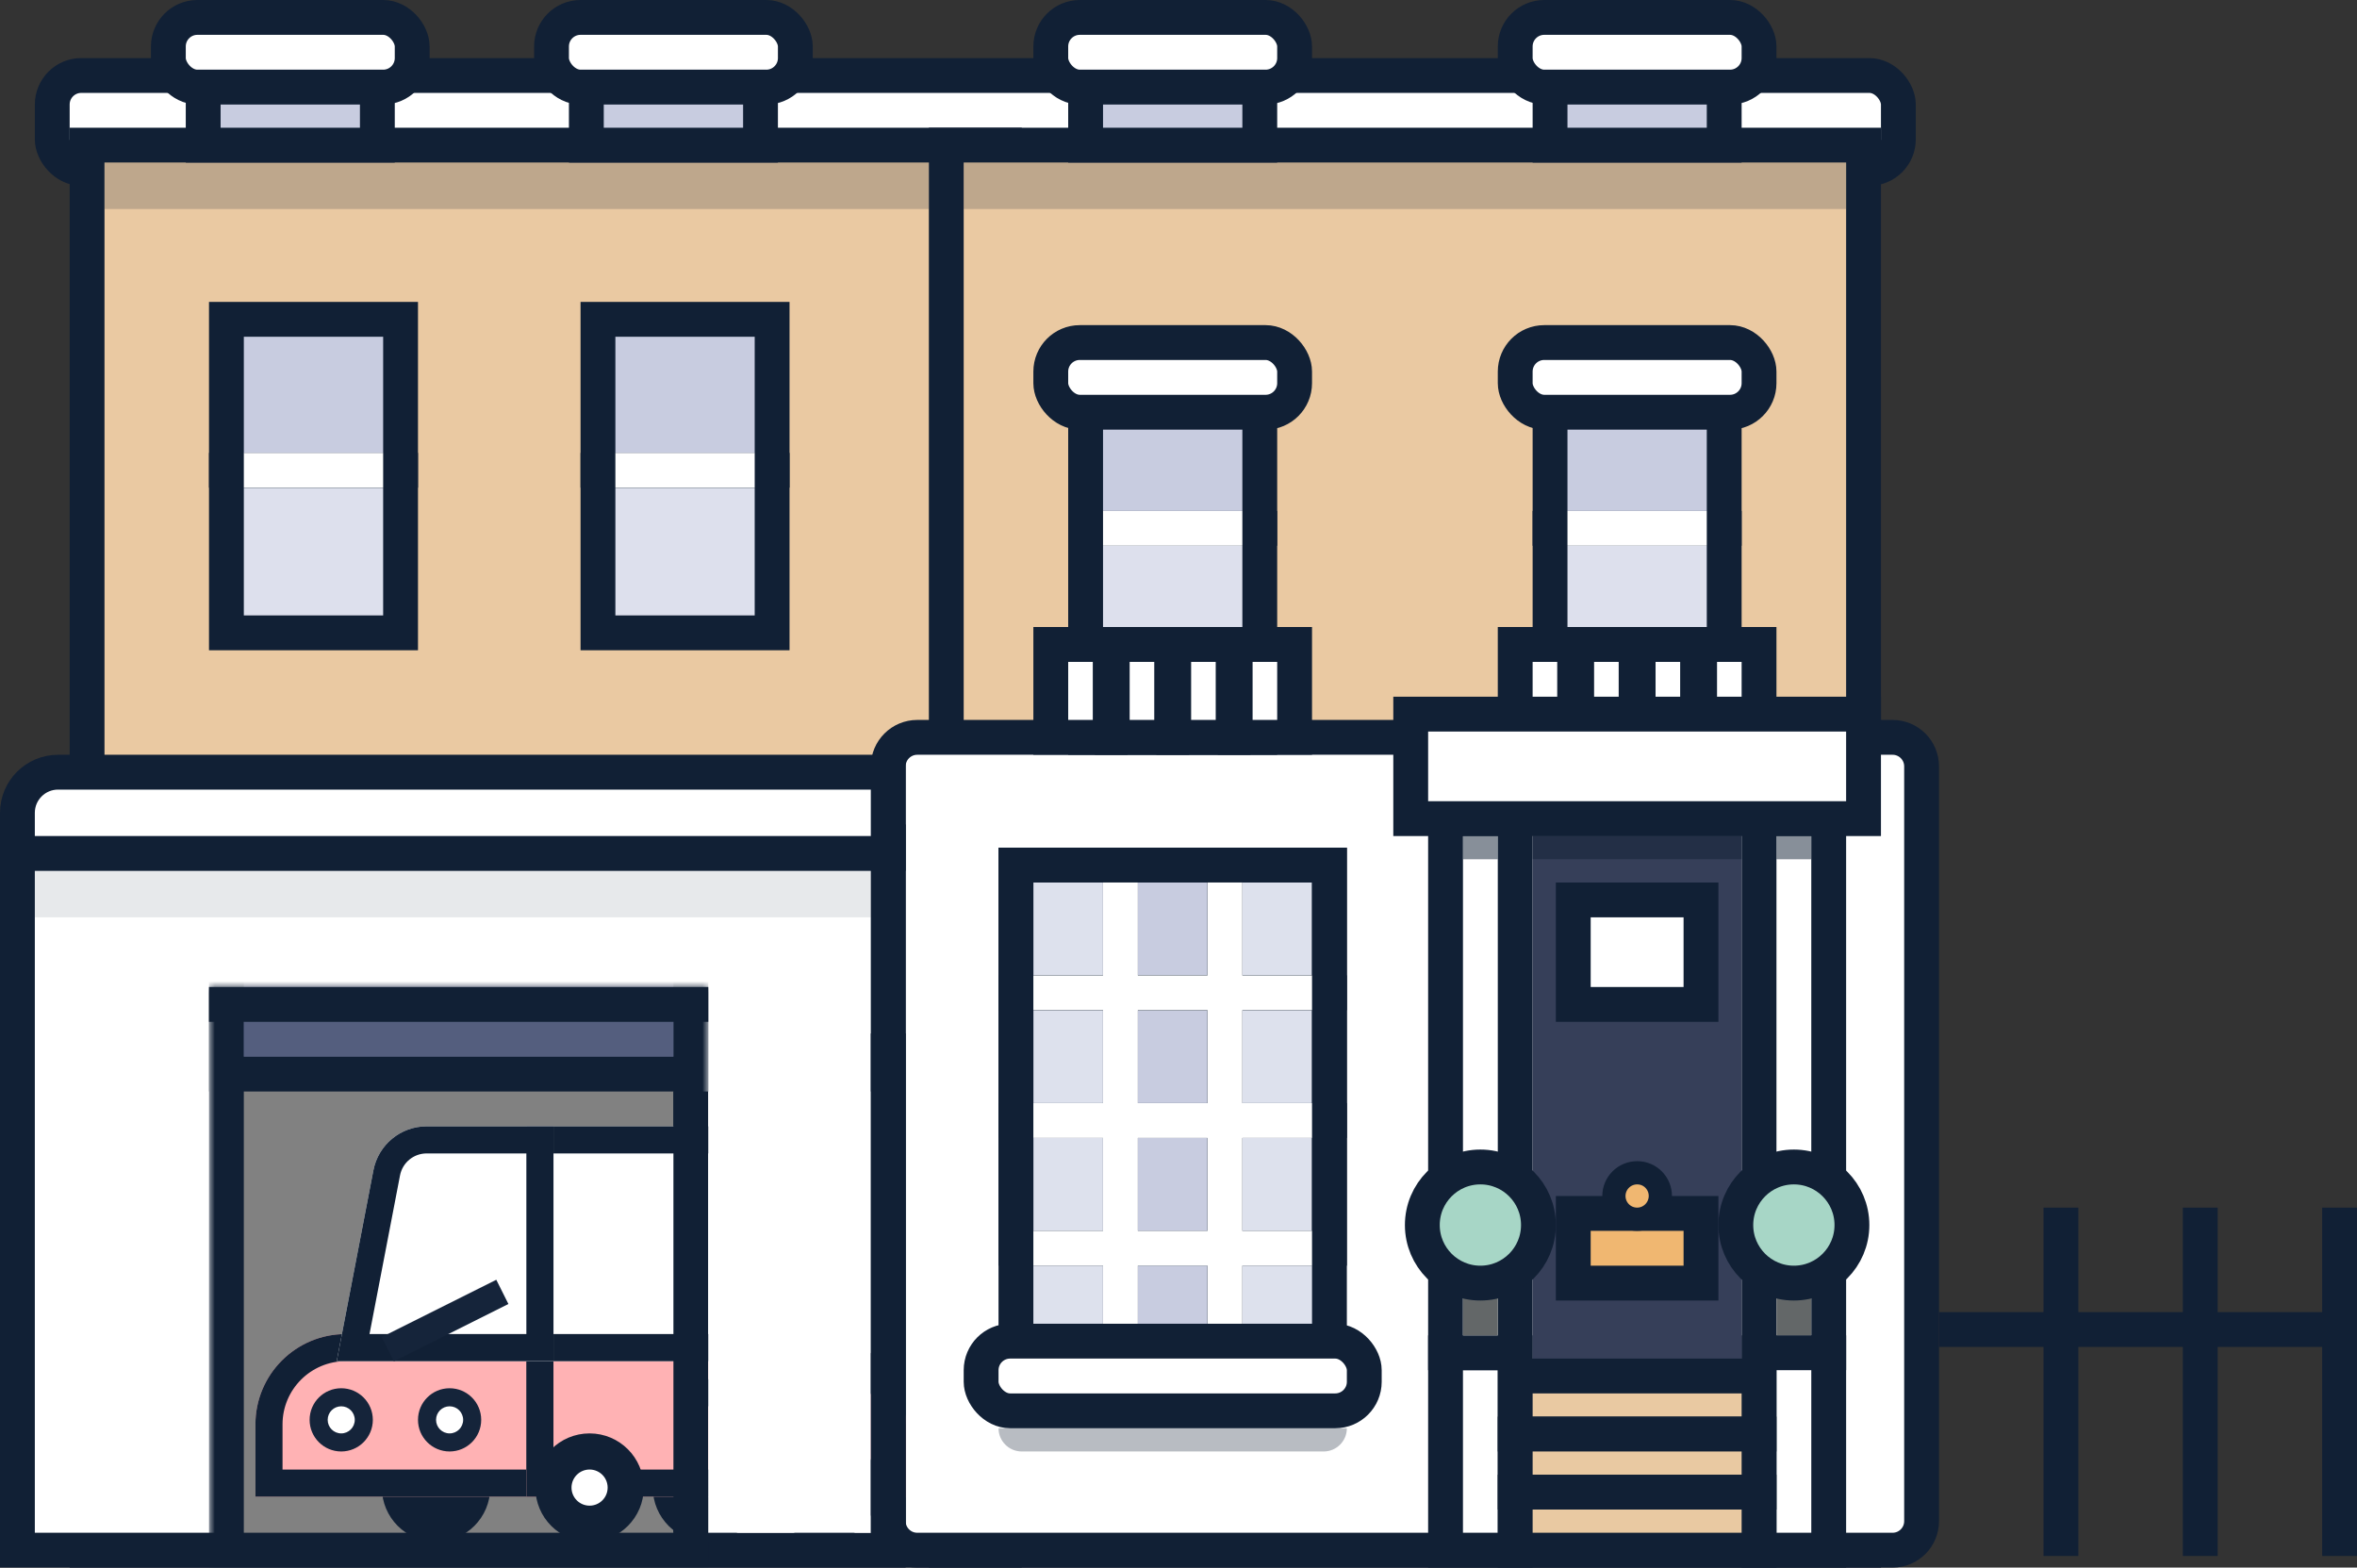 <svg width="203" height="135" viewBox="0 0 203 135" fill="none" xmlns="http://www.w3.org/2000/svg">
<rect x="0" y="0" width="203" height="135" fill="#333333" stroke="none"/>
<rect x="4.5" y="6.5" width="159" height="8" rx="2.5" fill="white" stroke="#112035" stroke-width="3"/>
<path d="M7.5 12.5H47.695H86.5V133.5H7.5V12.5Z" fill="#EAC9A2" stroke="#112035" stroke-width="3"/>
<path d="M81.5 12.5H121.695H160.5V133.5H81.5V12.5Z" fill="#EAC9A2" stroke="#112035" stroke-width="3"/>
<path d="M76.5 66C76.5 64.619 77.619 63.5 79 63.5H121.78H163C164.381 63.5 165.5 64.619 165.5 66V131C165.5 132.381 164.381 133.5 163 133.5H79C77.619 133.5 76.5 132.381 76.5 131V66Z" fill="white" stroke="#112035" stroke-width="3"/>
<path d="M1.5 72.5H39.661H76.5V133.5H1.5V72.5Z" fill="white" stroke="#112035" stroke-width="3"/>
<mask id="mask0" mask-type="alpha" maskUnits="userSpaceOnUse" x="18" y="85" width="43" height="50">
<path d="M19.5 86.5H39.864H59.5V133.5H19.5V86.5Z" fill="#112035" stroke="#112035" stroke-width="3"/>
</mask>
<g mask="url(#mask0)">
<path d="M19.5 86.5H39.864H59.5V133.5H19.5V86.5Z" fill="#818181" stroke="#112035" stroke-width="3"/>
<path d="M19.5 45.5H39.864H59.5V92.5H19.5V45.5Z" fill="#363F59" stroke="#112035" stroke-width="3"/>
<rect x="21" y="87" width="37" height="4" fill="#545E7E"/>
</g>
<path d="M87.5 74.5H92.102H96.5V117.5H87.5V74.5Z" fill="#DDE1ED" stroke="#112035" stroke-width="3"/>
<path d="M96.5 74.5H101.102H105.5V117.5H96.5V74.5Z" fill="#C8CCE0" stroke="#112035" stroke-width="3"/>
<path d="M105.5 74.5H110.102H114.5V117.5H105.5V74.5Z" fill="#DDE1ED" stroke="#112035" stroke-width="3"/>
<path d="M87.5 74.5H101.254H114.5V85.5H87.5V74.5Z" stroke="#112035" stroke-width="3"/>
<path d="M87.5 85.5H101.254H114.5V96.5H87.5V85.5Z" stroke="#112035" stroke-width="3"/>
<rect x="84.5" y="115.5" width="33" height="6" rx="2.5" fill="white" stroke="#112035" stroke-width="3"/>
<path d="M87.5 96.5H101.254H114.5V107.5H87.5V96.5Z" stroke="#112035" stroke-width="3"/>
<path d="M124.5 116.5H127.576H130.5V133.5H124.5V116.5Z" fill="white" stroke="#112035" stroke-width="3"/>
<path d="M124.5 70.5H127.576H130.5V116.5H124.5V70.5Z" fill="white" stroke="#112035" stroke-width="3"/>
<path d="M151.5 70.5H154.576H157.5V116.5H151.5V70.5Z" fill="white" stroke="#112035" stroke-width="3"/>
<path d="M151.5 116.5H154.576H157.5V133.5H151.5V116.5Z" fill="white" stroke="#112035" stroke-width="3"/>
<path d="M132 71H141.153H150V121H132V71Z" fill="#363F59"/>
<path d="M133.5 45.5H141.153H148.5V63.5H133.5V45.5Z" fill="#DDE0ED" stroke="#112035" stroke-width="3"/>
<path d="M133.5 33.5H141.153H148.5V45.5H133.5V33.5Z" fill="#C8CCE0" stroke="#112035" stroke-width="3"/>
<path d="M130.5 118.5H141.203H151.5V123.5H130.5V118.5Z" fill="#E9C9A2" stroke="#112035" stroke-width="3"/>
<path d="M137 104.5H135.5V106V109V110.5H137H145H146.5V109V106V104.5H145H141.068H137Z" fill="#F0B771" stroke="#112035" stroke-width="3"/>
<path d="M141 101C139.895 101 139 101.895 139 103C139 104.105 139.895 105 141 105C142.116 105 143 104.085 143 102.991C143 101.907 142.123 101 141.017 101H141Z" fill="#F0B771" stroke="#112035" stroke-width="2"/>
<path d="M130.5 123.5H141.203H151.5V128.5H130.5V123.5Z" fill="#E9C9A2" stroke="#112035" stroke-width="3"/>
<path d="M130.5 128.5H141.203H151.5V133.5H130.5V128.5Z" fill="#E9C9A2" stroke="#112035" stroke-width="3"/>
<rect x="95" y="76" width="3" height="38" fill="white"/>
<rect x="113" y="84" width="3" height="24" transform="rotate(90 113 84)" fill="white"/>
<rect x="113" y="95" width="3" height="24" transform="rotate(90 113 95)" fill="white"/>
<rect x="113" y="106" width="3" height="24" transform="rotate(90 113 106)" fill="white"/>
<rect x="104" y="76" width="3" height="38" fill="white"/>
<rect x="135" y="44" width="12" height="3" fill="white"/>
<path d="M93.5 45.5H101.153H108.5V63.5H93.5V45.5Z" fill="#DDE0ED" stroke="#112035" stroke-width="3"/>
<path d="M93.5 5.5H101.153H108.5V12.5H93.5V5.5Z" fill="#C8CCE0" stroke="#112035" stroke-width="3"/>
<path d="M93.5 33.5H101.153H108.5V45.5H93.5V33.5Z" fill="#C8CCE0" stroke="#112035" stroke-width="3"/>
<path d="M133.5 5.5H141.153H148.5V12.5H133.5V5.5Z" fill="#C8CCE0" stroke="#112035" stroke-width="3"/>
<rect x="90.5" y="1.5" width="21" height="6" rx="2.5" fill="white" stroke="#112035" stroke-width="3"/>
<path d="M17.5 5.5H25.152H32.5V12.5H17.5V5.5Z" fill="#C8CCE0" stroke="#112035" stroke-width="3"/>
<rect x="14.5" y="1.5" width="21" height="6" rx="2.5" fill="white" stroke="#112035" stroke-width="3"/>
<path d="M50.5 5.5H58.153H65.5V12.5H50.5V5.5Z" fill="#C8CCE0" stroke="#112035" stroke-width="3"/>
<rect x="47.5" y="1.5" width="21" height="6" rx="2.5" fill="white" stroke="#112035" stroke-width="3"/>
<rect x="130.5" y="1.5" width="21" height="6" rx="2.5" fill="white" stroke="#112035" stroke-width="3"/>
<rect x="90.5" y="29.5" width="21" height="6" rx="2.5" fill="white" stroke="#112035" stroke-width="3"/>
<rect x="95.618" y="55.5" width="8" height="5.118" transform="rotate(90 95.618 55.5)" fill="white" stroke="#112035" stroke-width="3"/>
<rect x="100.912" y="55.5" width="8" height="5.118" transform="rotate(90 100.912 55.5)" fill="white" stroke="#112035" stroke-width="3"/>
<rect x="106.206" y="55.5" width="8" height="5.118" transform="rotate(90 106.206 55.5)" fill="white" stroke="#112035" stroke-width="3"/>
<rect x="111.5" y="55.5" width="8" height="5.118" transform="rotate(90 111.5 55.5)" fill="white" stroke="#112035" stroke-width="3"/>
<rect x="135.618" y="55.5" width="8" height="5.118" transform="rotate(90 135.618 55.5)" fill="white" stroke="#112035" stroke-width="3"/>
<rect x="140.912" y="55.5" width="8" height="5.118" transform="rotate(90 140.912 55.5)" fill="white" stroke="#112035" stroke-width="3"/>
<rect x="146.206" y="55.5" width="8" height="5.118" transform="rotate(90 146.206 55.5)" fill="white" stroke="#112035" stroke-width="3"/>
<rect x="151.5" y="55.5" width="8" height="5.118" transform="rotate(90 151.5 55.5)" fill="white" stroke="#112035" stroke-width="3"/>
<rect x="130.5" y="29.5" width="21" height="6" rx="2.5" fill="white" stroke="#112035" stroke-width="3"/>
<rect x="121.5" y="61.5" width="39" height="9" fill="white" stroke="#112035" stroke-width="3"/>
<path d="M76.5 68V66.5H75H5C3.067 66.5 1.5 68.067 1.5 70V72V73.5H3H75H76.5V72V68Z" fill="white" stroke="#112035" stroke-width="3"/>
<rect x="135.5" y="77.5" width="11" height="9" fill="white" stroke="#112035" stroke-width="3"/>
<rect x="95" y="44" width="12" height="3" fill="white"/>
<path d="M19.5 40.5H27.152H34.5V54.5H19.5V40.5Z" fill="#DDE0ED" stroke="#112035" stroke-width="3"/>
<path d="M19.5 27.5H27.152H34.5V40.5H19.5V27.5Z" fill="#C8CCE0" stroke="#112035" stroke-width="3"/>
<rect x="21" y="39" width="12" height="3" fill="white"/>
<path d="M51.5 40.5H59.153H66.5V54.5H51.5V40.5Z" fill="#DDE0ED" stroke="#112035" stroke-width="3"/>
<path d="M51.5 27.5H59.153H66.5V40.5H51.5V27.5Z" fill="#C8CCE0" stroke="#112035" stroke-width="3"/>
<rect x="53" y="39" width="12" height="3" fill="white"/>
<rect x="167" y="113" width="36" height="3" fill="#112035"/>
<rect x="179" y="104" width="30" height="3" transform="rotate(90 179 104)" fill="#112035"/>
<rect x="191" y="104" width="30" height="3" transform="rotate(90 191 104)" fill="#112035"/>
<rect x="203" y="104" width="30" height="3" transform="rotate(90 203 104)" fill="#112035"/>
<rect opacity="0.2" x="83" y="14" width="76" height="4" fill="#112035"/>
<rect opacity="0.2" x="9" y="14" width="71" height="4" fill="#112035"/>
<rect opacity="0.1" x="3" y="75" width="72" height="4" fill="#112035"/>
<rect opacity="0.5" x="132" y="72" width="18" height="2" fill="#112035"/>
<rect opacity="0.5" x="126" y="72" width="3" height="2" fill="#112035"/>
<rect opacity="0.5" x="153" y="72" width="3" height="2" fill="#112035"/>
<path opacity="0.3" d="M86 123H116C116 124.105 115.105 125 114 125H88C86.895 125 86 124.105 86 123Z" fill="#112035"/>
<rect x="126" y="111" width="3" height="4" fill="#636768"/>
<rect x="153" y="111" width="3" height="4" fill="#636768"/>
<circle cx="127.5" cy="105.5" r="5" fill="#A7D6C6" stroke="#112035" stroke-width="3"/>
<circle cx="154.5" cy="105.5" r="5" fill="#A7D6C6" stroke="#112035" stroke-width="3"/>
<circle cx="37.555" cy="128.111" r="4.667" fill="#112035"/>
<circle cx="60.889" cy="128.111" r="4.667" fill="#112035"/>
<path d="M22 122.667C22 118.372 25.482 114.889 29.778 114.889H47.667V128.889H22V122.667Z" fill="#FFB2B4"/>
<path fill-rule="evenodd" clip-rule="evenodd" d="M45.333 117.223H29.778C26.771 117.223 24.333 119.66 24.333 122.667V126.556H45.333V117.223ZM29.778 114.889C25.482 114.889 22 118.372 22 122.667V128.889H47.667V114.889H29.778Z" fill="#112035"/>
<path fill-rule="evenodd" clip-rule="evenodd" d="M38.722 124.221C39.796 124.221 40.667 123.351 40.667 122.277C40.667 121.203 39.796 120.332 38.722 120.332C37.648 120.332 36.778 121.203 36.778 122.277C36.778 123.351 37.648 124.221 38.722 124.221Z" fill="white"/>
<path fill-rule="evenodd" clip-rule="evenodd" d="M36 122.277C36 120.774 37.219 119.555 38.722 119.555C40.226 119.555 41.444 120.774 41.444 122.277C41.444 123.781 40.226 125 38.722 125C37.219 125 36 123.781 36 122.277ZM38.722 121.111C38.078 121.111 37.556 121.633 37.556 122.277C37.556 122.922 38.078 123.444 38.722 123.444C39.367 123.444 39.889 122.922 39.889 122.277C39.889 121.633 39.367 121.111 38.722 121.111Z" fill="#15243A"/>
<path fill-rule="evenodd" clip-rule="evenodd" d="M29.389 124.221C30.463 124.221 31.333 123.351 31.333 122.277C31.333 121.203 30.463 120.332 29.389 120.332C28.315 120.332 27.444 121.203 27.444 122.277C27.444 123.351 28.315 124.221 29.389 124.221Z" fill="white"/>
<path fill-rule="evenodd" clip-rule="evenodd" d="M26.666 122.277C26.666 120.774 27.885 119.555 29.389 119.555C30.892 119.555 32.111 120.774 32.111 122.277C32.111 123.781 30.892 125 29.389 125C27.885 125 26.666 123.781 26.666 122.277ZM29.389 121.111C28.744 121.111 28.222 121.633 28.222 122.277C28.222 122.922 28.744 123.444 29.389 123.444C30.033 123.444 30.555 122.922 30.555 122.277C30.555 121.633 30.033 121.111 29.389 121.111Z" fill="#15243A"/>
<path d="M45.333 114.889H70.222C74.518 114.889 78 118.372 78 122.667V128.889H45.333V114.889Z" fill="#FFB2B4"/>
<path fill-rule="evenodd" clip-rule="evenodd" d="M70.222 117.223H47.667V126.556H75.667V122.667C75.667 119.66 73.229 117.223 70.222 117.223ZM45.333 114.889V128.889H78V122.667C78 118.372 74.518 114.889 70.222 114.889H45.333Z" fill="#112035"/>
<path fill-rule="evenodd" clip-rule="evenodd" d="M70.222 117.222H45.333V97H62.479C64.716 97 66.639 98.588 67.061 100.785L70.222 117.222Z" fill="white"/>
<path fill-rule="evenodd" clip-rule="evenodd" d="M70.222 117.222H45.333V97H62.479C64.716 97 66.639 98.588 67.061 100.785L70.222 117.222ZM67.397 114.889H47.667V99.333H62.479C63.458 99.333 64.316 99.941 64.657 100.829C64.705 100.956 64.743 101.089 64.77 101.226L67.397 114.889Z" fill="#112035"/>
<path d="M32.161 100.785C32.584 98.588 34.506 97 36.744 97H47.667V117.222H29L32.161 100.785Z" fill="white"/>
<path fill-rule="evenodd" clip-rule="evenodd" d="M32.161 100.785C32.584 98.588 34.506 97 36.744 97H47.667V117.222H29L32.161 100.785ZM45.333 114.889V99.333H36.744C35.625 99.333 34.663 100.127 34.452 101.226L31.825 114.889H45.333Z" fill="#112035"/>
<path fill-rule="evenodd" clip-rule="evenodd" d="M43.787 112.3L33.923 117.233L32.879 115.146L42.744 110.213L43.787 112.3Z" fill="#15243A"/>
<circle cx="50.778" cy="128.111" r="4.667" fill="#112035"/>
<circle cx="50.778" cy="128.111" r="1.556" fill="white"/>
<circle cx="71" cy="128.111" r="4.667" fill="#112035"/>
<circle cx="71" cy="128.111" r="1.556" fill="white"/>
<path fill-rule="evenodd" clip-rule="evenodd" d="M63.222 127.334V116.445H65.555V127.334H63.222Z" fill="#112035"/>
<path fill-rule="evenodd" clip-rule="evenodd" d="M61.667 121.111H58.556V118.778H61.667V121.111Z" fill="#112035"/>
<rect x="58" y="94" width="3" height="38" fill="#112035"/>
<rect x="61" y="94" width="14" height="38" fill="white"/>
<rect x="18" y="85" width="43" height="3" fill="#112035"/>
<rect x="78" y="89" width="43" height="3" transform="rotate(90 78 89)" fill="#112035"/>
</svg>
